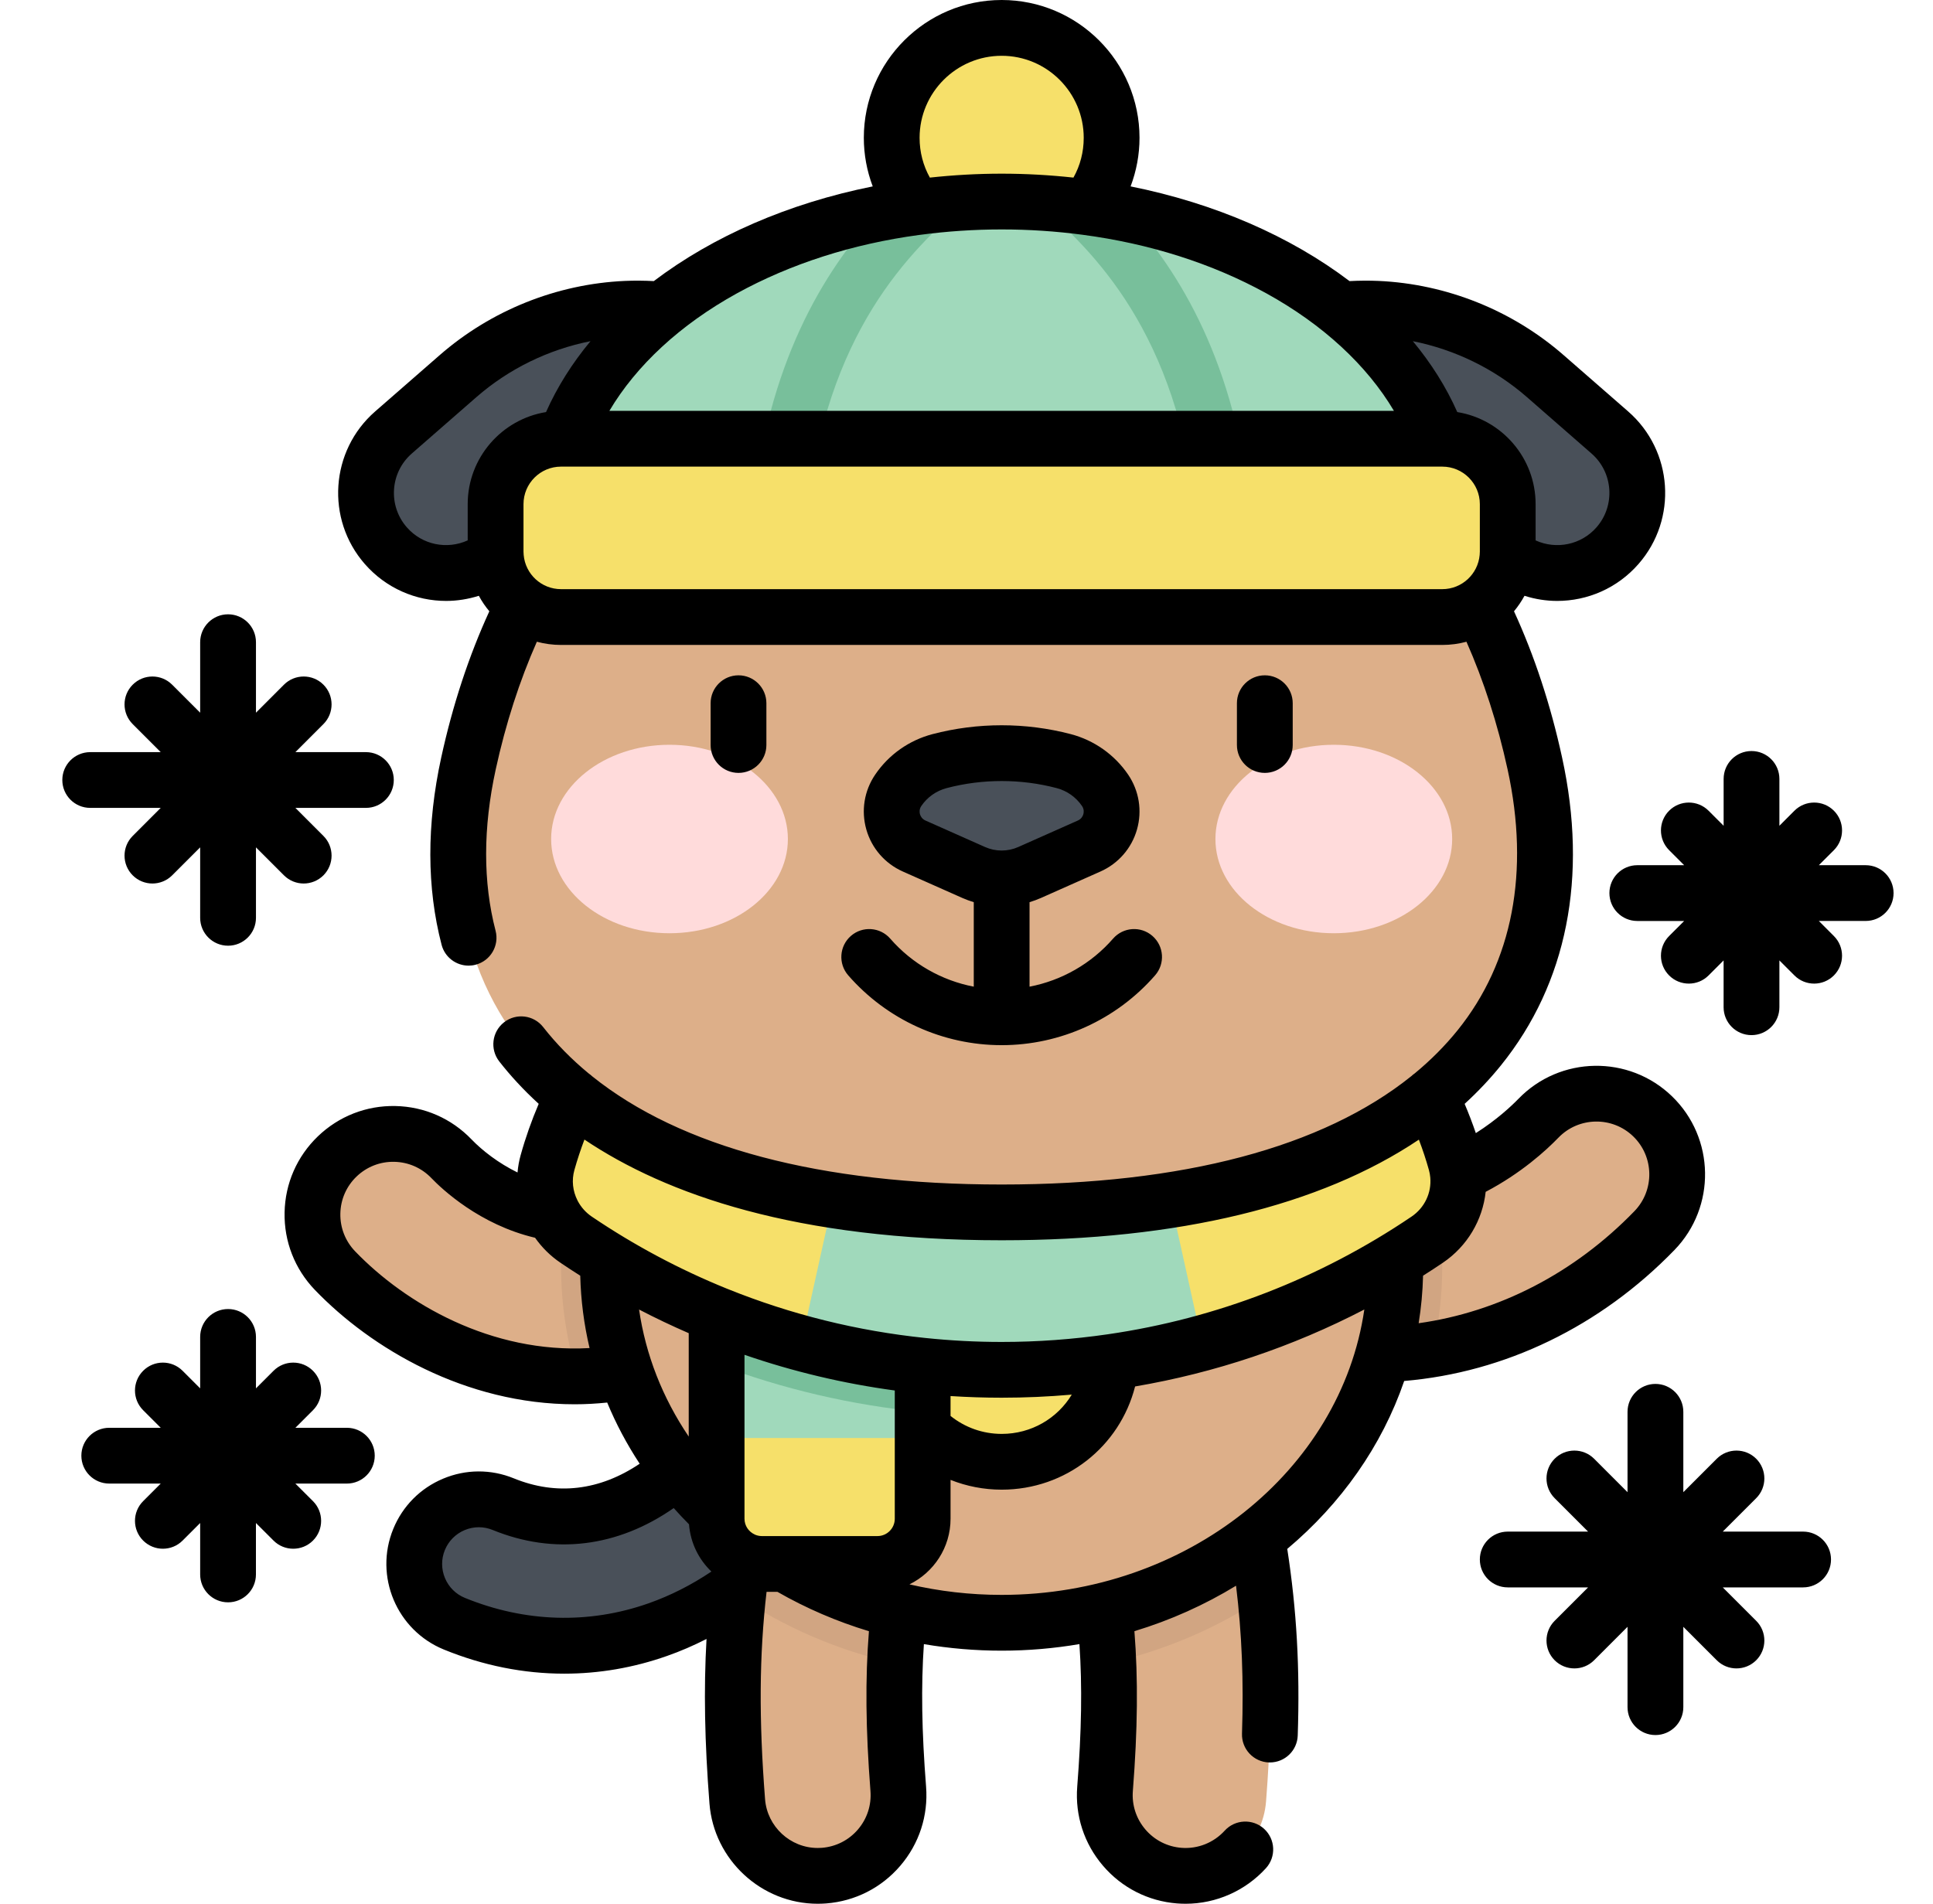 <svg width="67" height="66" viewBox="0 0 67 66" fill="none" xmlns="http://www.w3.org/2000/svg">
<g clip-path="url(#clip0_1591_25615)">
<path d="M19.559 57.056C18.28 57.056 16.997 56.801 15.75 56.292C14.606 55.825 14.056 54.517 14.524 53.373C14.992 52.228 16.299 51.679 17.444 52.146C20.331 53.326 23.24 52.049 25.424 48.644C26.092 47.603 27.476 47.3 28.518 47.968C29.558 48.636 29.861 50.02 29.193 51.061C27.443 53.791 25.29 55.621 22.796 56.498C21.738 56.87 20.65 57.056 19.559 57.056Z" fill="#495059"/>
<path d="M28.341 65.033C26.894 65.033 25.668 63.918 25.554 62.451C25.261 58.687 25.379 55.878 25.96 52.754C26.243 51.233 27.704 50.23 29.224 50.514C30.744 50.797 31.746 52.258 31.464 53.777C30.971 56.422 30.879 58.732 31.135 62.017C31.255 63.558 30.103 64.904 28.562 65.024C28.488 65.03 28.415 65.033 28.341 65.033Z" fill="#DDAF89"/>
<path d="M41.096 65.033C41.023 65.033 40.95 65.03 40.875 65.024C39.334 64.904 38.182 63.557 38.302 62.017C38.558 58.732 38.466 56.422 37.974 53.777C37.691 52.258 38.694 50.796 40.213 50.514C41.732 50.23 43.194 51.233 43.477 52.753C44.058 55.878 44.176 58.687 43.883 62.451C43.769 63.918 42.543 65.033 41.096 65.033Z" fill="#DDAF89"/>
<path d="M21.677 47.563C17.751 48.254 13.975 46.509 11.61 44.049C10.539 42.934 10.575 41.163 11.689 40.092C12.803 39.02 14.575 39.055 15.646 40.17C16.782 41.352 19.422 42.974 22.114 41.561C23.482 40.842 25.174 41.369 25.893 42.737C26.612 44.106 26.085 45.798 24.716 46.517C23.708 47.047 22.687 47.386 21.677 47.563Z" fill="#DDAF89"/>
<path d="M45.161 46.74C43.701 46.418 42.744 44.996 43.01 43.511C43.284 41.99 44.739 40.978 46.26 41.252C49.941 41.913 52.598 39.517 53.325 38.766C54.4 37.656 56.172 37.628 57.283 38.703C58.393 39.778 58.421 41.55 57.346 42.661C54.107 46.006 49.592 47.538 45.27 46.761C45.234 46.754 45.197 46.747 45.161 46.74Z" fill="#DDAF89"/>
<path d="M43.477 52.754C43.194 51.233 41.732 50.23 40.213 50.514C38.694 50.797 37.691 52.258 37.974 53.777C38.22 55.102 38.366 56.343 38.418 57.664C40.41 57.215 42.25 56.411 43.856 55.331C43.765 54.478 43.639 53.628 43.477 52.754Z" fill="#D1A582"/>
<path d="M29.224 50.514C27.704 50.231 26.243 51.233 25.96 52.754C25.798 53.628 25.673 54.478 25.581 55.331C27.187 56.411 29.027 57.215 31.019 57.664C31.071 56.343 31.217 55.102 31.463 53.777C31.746 52.258 30.744 50.796 29.224 50.514Z" fill="#D1A582"/>
<path d="M49.662 41.039C48.674 41.345 47.528 41.48 46.26 41.252C44.739 40.978 43.284 41.99 43.01 43.512C42.744 44.996 43.701 46.418 45.161 46.74C45.197 46.747 45.234 46.755 45.27 46.761C46.733 47.024 48.218 47.022 49.668 46.775C49.878 45.853 49.989 44.898 49.989 43.92C49.989 42.933 49.876 41.969 49.662 41.039Z" fill="#D1A582"/>
<path d="M22.114 41.561C21.247 42.016 20.386 42.155 19.578 42.097C19.493 42.693 19.448 43.302 19.448 43.92C19.448 45.234 19.648 46.507 20.021 47.714C20.567 47.709 21.12 47.661 21.677 47.564C22.688 47.386 23.708 47.047 24.717 46.517C26.085 45.798 26.612 44.106 25.893 42.737C25.174 41.369 23.483 40.842 22.114 41.561Z" fill="#D1A582"/>
<path d="M48.363 43.92C48.363 37.105 42.255 31.581 34.719 31.581C27.183 31.581 21.075 37.105 21.075 43.92C21.075 50.734 27.183 56.259 34.719 56.259C42.255 56.259 48.363 50.734 48.363 43.92Z" fill="#DDAF89"/>
<path d="M38.53 46.866C38.53 48.971 36.824 50.677 34.719 50.677C32.614 50.677 30.908 48.971 30.908 46.866C30.908 44.761 32.614 43.055 34.719 43.055C36.824 43.055 38.53 44.761 38.53 46.866Z" fill="#F6E06A"/>
<path d="M30.413 54.219H26.405C25.54 54.219 24.838 53.517 24.838 52.652V43.033H31.98V52.652C31.98 53.517 31.279 54.219 30.413 54.219Z" fill="#A0D9BB"/>
<path d="M24.838 47.291C27.128 48.156 29.525 48.717 31.98 48.955V43.033H24.838V47.291Z" fill="#78BF9B"/>
<path d="M30.413 54.219H26.405C25.54 54.219 24.838 53.517 24.838 52.652V49.853H31.98V52.652C31.98 53.517 31.279 54.219 30.413 54.219Z" fill="#F6E06A"/>
<path d="M47.882 35.324H21.555C20.374 36.8 19.488 38.483 18.978 40.302C18.695 41.314 19.1 42.39 19.97 42.979C24.179 45.826 29.255 47.49 34.719 47.49C40.183 47.49 45.258 45.826 49.467 42.979C50.338 42.39 50.743 41.314 50.459 40.302C49.949 38.483 49.063 36.8 47.882 35.324Z" fill="#F6E06A"/>
<path d="M27.77 46.563C29.984 47.167 32.313 47.49 34.719 47.49C37.124 47.49 39.454 47.167 41.668 46.563L39.183 35.324H30.256L27.77 46.563Z" fill="#A0D9BB"/>
<path d="M29.492 20.021C28.926 20.021 28.355 19.849 27.861 19.49L24.442 17.006C22.945 15.919 20.925 16.009 19.531 17.227L17.292 19.181C16.136 20.191 14.38 20.072 13.371 18.915C12.362 17.759 12.481 16.004 13.637 14.994L15.876 13.04C17.49 11.63 19.558 10.801 21.699 10.705C23.841 10.61 25.974 11.25 27.708 12.51L31.127 14.993C32.369 15.896 32.645 17.633 31.743 18.875C31.2 19.624 30.352 20.021 29.492 20.021Z" fill="#495059"/>
<path d="M39.944 20.021C39.085 20.021 38.237 19.624 37.694 18.875C36.792 17.633 37.067 15.896 38.309 14.994L41.728 12.51C43.463 11.251 45.597 10.61 47.738 10.705C49.879 10.801 51.947 11.63 53.561 13.04L55.8 14.994C56.956 16.004 57.075 17.76 56.066 18.915C55.056 20.072 53.301 20.191 52.145 19.181L49.906 17.227C48.512 16.009 46.492 15.919 44.995 17.006L41.575 19.49C41.082 19.849 40.511 20.021 39.944 20.021Z" fill="#495059"/>
<path d="M34.719 42.032C48.826 42.032 55.184 35.569 53.2 26.47C51.067 16.69 44.351 11.337 34.719 11.337C25.086 11.337 18.37 16.69 16.238 26.47C14.254 35.569 20.611 42.032 34.719 42.032Z" fill="#DDAF89"/>
<path d="M27.309 29.087C27.309 27.283 25.472 25.82 23.206 25.82C20.94 25.82 19.103 27.283 19.103 29.087C19.103 30.892 20.94 32.354 23.206 32.354C25.472 32.354 27.309 30.892 27.309 29.087Z" fill="#FFDBDB"/>
<path d="M50.334 29.087C50.334 27.283 48.497 25.82 46.231 25.82C43.965 25.82 42.128 27.283 42.128 29.087C42.128 30.892 43.965 32.354 46.231 32.354C48.497 32.354 50.334 30.892 50.334 29.087Z" fill="#FFDBDB"/>
<path d="M36.87 26.386C35.459 26.017 33.977 26.017 32.567 26.386C31.983 26.54 31.473 26.899 31.134 27.398C30.675 28.073 30.939 28.998 31.684 29.329L33.751 30.248C34.367 30.522 35.07 30.522 35.685 30.248L37.752 29.329C38.498 28.998 38.762 28.073 38.303 27.398C37.964 26.899 37.454 26.54 36.87 26.386Z" fill="#495059"/>
<path d="M38.53 4.778C38.53 6.883 36.824 8.589 34.719 8.589C32.614 8.589 30.908 6.883 30.908 4.778C30.908 2.673 32.614 0.967 34.719 0.967C36.824 0.967 38.53 2.673 38.53 4.778Z" fill="#F6E06A"/>
<path d="M50.334 17.937C50.334 11.89 43.343 6.988 34.719 6.988C26.095 6.988 19.104 11.89 19.104 17.937H50.334Z" fill="#A0D9BB"/>
<path d="M43.37 17.849C42.842 12.572 40.881 9.424 39.069 7.419C38.07 7.216 37.031 7.081 35.96 7.022C37.88 8.693 40.819 11.488 41.49 17.937H43.374C43.374 17.908 43.373 17.879 43.37 17.849ZM26.067 17.849C26.065 17.879 26.064 17.908 26.064 17.937H27.947C28.619 11.488 31.557 8.693 33.477 7.022C32.407 7.081 31.367 7.216 30.368 7.419C28.556 9.424 26.595 12.572 26.067 17.849Z" fill="#78BF9B"/>
<path d="M49.992 15.21H19.445C18.193 15.21 17.178 16.226 17.178 17.478V19.125C17.178 20.377 18.193 21.392 19.445 21.392H49.992C51.245 21.392 52.26 20.377 52.26 19.125V17.478C52.26 16.226 51.245 15.21 49.992 15.21Z" fill="#F6E06A"/>
<path d="M64.667 29.995H63.043L63.565 29.474C63.942 29.096 63.942 28.484 63.565 28.106C63.187 27.729 62.575 27.729 62.197 28.106L61.676 28.628V27.004C61.676 26.47 61.243 26.037 60.709 26.037C60.175 26.037 59.743 26.47 59.743 27.004V28.628L59.221 28.106C58.843 27.729 58.231 27.729 57.854 28.106C57.476 28.484 57.476 29.096 57.854 29.474L58.375 29.995H56.751C56.217 29.995 55.784 30.428 55.784 30.962C55.784 31.496 56.217 31.929 56.751 31.929H58.375L57.854 32.45C57.476 32.828 57.476 33.439 57.854 33.817C58.042 34.006 58.29 34.1 58.537 34.1C58.785 34.1 59.032 34.006 59.221 33.817L59.742 33.296V34.919C59.742 35.453 60.175 35.886 60.709 35.886C61.243 35.886 61.676 35.453 61.676 34.919V33.296L62.197 33.817C62.386 34.006 62.633 34.1 62.881 34.1C63.128 34.1 63.375 34.006 63.564 33.817C63.942 33.439 63.942 32.827 63.564 32.45L63.043 31.928H64.667C65.201 31.928 65.633 31.496 65.633 30.962C65.633 30.428 65.201 29.995 64.667 29.995ZM62.498 53.098H59.713L60.872 51.939C61.249 51.562 61.249 50.95 60.872 50.572C60.494 50.195 59.882 50.195 59.505 50.572L58.346 51.731V48.945C58.346 48.412 57.913 47.978 57.379 47.978C56.845 47.978 56.412 48.412 56.412 48.945V51.731L55.254 50.572C54.876 50.195 54.264 50.195 53.886 50.572C53.509 50.95 53.509 51.562 53.886 51.939L55.045 53.098H52.26C51.725 53.098 51.293 53.531 51.293 54.065C51.293 54.599 51.725 55.032 52.26 55.032H55.045L53.886 56.191C53.509 56.568 53.509 57.18 53.886 57.558C54.075 57.747 54.323 57.841 54.57 57.841C54.817 57.841 55.065 57.747 55.254 57.558L56.412 56.399V59.185C56.412 59.718 56.845 60.151 57.379 60.151C57.913 60.151 58.346 59.718 58.346 59.185V56.399L59.505 57.558C59.693 57.747 59.941 57.841 60.188 57.841C60.435 57.841 60.683 57.747 60.872 57.558C61.249 57.18 61.249 56.568 60.872 56.191L59.713 55.032H62.498C63.032 55.032 63.465 54.599 63.465 54.065C63.465 53.531 63.032 53.098 62.498 53.098ZM12.022 49.499H10.239L10.848 48.89C11.225 48.513 11.225 47.901 10.848 47.523C10.47 47.145 9.858 47.145 9.481 47.523L8.872 48.132V46.349C8.872 45.814 8.439 45.382 7.905 45.382C7.371 45.382 6.938 45.814 6.938 46.349V48.132L6.329 47.523C5.952 47.145 5.339 47.145 4.962 47.523C4.584 47.901 4.584 48.513 4.962 48.89L5.571 49.499H3.787C3.253 49.499 2.82 49.932 2.82 50.466C2.82 51 3.253 51.433 3.787 51.433H5.571L4.962 52.042C4.584 52.419 4.584 53.032 4.962 53.409C5.151 53.597 5.398 53.692 5.645 53.692C5.893 53.692 6.14 53.598 6.329 53.409L6.938 52.8V54.583C6.938 55.118 7.371 55.55 7.905 55.55C8.439 55.55 8.871 55.118 8.871 54.583V52.8L9.481 53.409C9.669 53.598 9.917 53.692 10.164 53.692C10.412 53.692 10.659 53.598 10.848 53.409C11.225 53.032 11.225 52.419 10.848 52.042L10.238 51.433H12.022C12.556 51.433 12.989 51 12.989 50.466C12.989 49.932 12.556 49.499 12.022 49.499ZM5.571 28.008L4.6 28.98C4.222 29.357 4.222 29.969 4.6 30.347C4.788 30.535 5.036 30.63 5.283 30.63C5.531 30.63 5.778 30.535 5.967 30.347L6.938 29.376V31.82C6.938 32.353 7.371 32.786 7.905 32.786C8.439 32.786 8.872 32.353 8.872 31.82V29.376L9.843 30.347C10.031 30.535 10.279 30.63 10.526 30.63C10.774 30.63 11.021 30.535 11.21 30.347C11.587 29.969 11.587 29.357 11.21 28.98L10.239 28.008H12.683C13.216 28.008 13.649 27.576 13.649 27.041C13.649 26.508 13.216 26.075 12.683 26.075H10.239L11.21 25.103C11.587 24.726 11.587 24.114 11.21 23.736C10.833 23.359 10.22 23.359 9.843 23.736L8.872 24.708V22.264C8.872 21.73 8.439 21.297 7.905 21.297C7.371 21.297 6.938 21.73 6.938 22.264V24.708L5.967 23.737C5.589 23.359 4.977 23.359 4.6 23.737C4.222 24.114 4.222 24.726 4.6 25.104L5.571 26.075H3.127C2.593 26.075 2.16 26.508 2.16 27.041C2.16 27.576 2.593 28.008 3.127 28.008H5.571ZM58.041 43.333C59.485 41.841 59.447 39.453 57.955 38.008C56.464 36.564 54.075 36.602 52.631 38.094C52.403 38.329 51.889 38.817 51.154 39.283C51.037 38.941 50.908 38.603 50.766 38.269C51.225 37.849 51.647 37.403 52.029 36.929C54.315 34.09 55.047 30.402 54.144 26.263C53.748 24.443 53.188 22.741 52.477 21.192C52.615 21.026 52.737 20.846 52.841 20.655C53.21 20.773 53.593 20.833 53.975 20.833C55.02 20.833 56.056 20.397 56.794 19.551C58.153 17.996 57.992 15.625 56.436 14.266L54.197 12.312C52.419 10.759 50.14 9.845 47.781 9.739C47.45 9.725 47.114 9.727 46.776 9.745C44.725 8.19 42.105 7.047 39.188 6.462C39.39 5.927 39.497 5.356 39.497 4.778C39.496 2.144 37.353 0 34.719 0C32.084 0 29.941 2.144 29.941 4.778C29.941 5.356 30.047 5.927 30.25 6.462C27.333 7.047 24.713 8.19 22.662 9.745C22.323 9.727 21.987 9.725 21.657 9.739C19.297 9.845 17.019 10.759 15.24 12.312L13.001 14.266C11.445 15.625 11.285 17.996 12.643 19.551C13.382 20.397 14.418 20.833 15.463 20.833C15.844 20.833 16.227 20.772 16.597 20.655C16.7 20.846 16.822 21.026 16.961 21.192C16.25 22.741 15.69 24.443 15.293 26.263C14.786 28.59 14.79 30.773 15.306 32.754C15.419 33.189 15.812 33.477 16.241 33.477C16.322 33.477 16.404 33.467 16.485 33.445C17.002 33.311 17.312 32.783 17.177 32.266C16.739 30.583 16.741 28.702 17.182 26.675C17.528 25.088 18.008 23.604 18.608 22.248C18.876 22.32 19.156 22.359 19.445 22.359H49.992C50.282 22.359 50.562 22.32 50.829 22.248C51.429 23.604 51.909 25.088 52.255 26.675C53.029 30.222 52.43 33.349 50.523 35.716C50.089 36.254 49.593 36.753 49.037 37.212C48.994 37.242 48.954 37.273 48.917 37.309C45.848 39.773 41.002 41.065 34.719 41.065C28.432 41.065 23.589 39.774 20.522 37.31C20.485 37.274 20.444 37.242 20.401 37.212C19.808 36.722 19.281 36.187 18.828 35.608C18.499 35.187 17.892 35.112 17.471 35.441C17.05 35.77 16.976 36.377 17.305 36.798C17.681 37.279 18.132 37.775 18.672 38.268C18.425 38.847 18.215 39.441 18.048 40.041C17.991 40.242 17.956 40.445 17.938 40.648C17.277 40.324 16.719 39.891 16.343 39.5C15.646 38.775 14.709 38.364 13.703 38.344C12.697 38.324 11.745 38.697 11.019 39.394C10.294 40.092 9.883 41.029 9.864 42.035C9.844 43.04 10.217 43.993 10.914 44.719C12.863 46.747 16.132 48.684 19.92 48.684C20.291 48.684 20.666 48.663 21.046 48.624C21.35 49.359 21.727 50.068 22.172 50.745C20.786 51.678 19.293 51.857 17.81 51.252C17.017 50.928 16.146 50.932 15.356 51.264C14.567 51.595 13.954 52.215 13.63 53.007C12.961 54.644 13.749 56.519 15.386 57.187C16.744 57.742 18.148 58.023 19.559 58.023C20.764 58.023 21.961 57.817 23.117 57.41C23.584 57.247 24.041 57.048 24.489 56.82C24.389 58.563 24.424 60.387 24.591 62.526C24.742 64.474 26.39 66 28.342 66C28.44 66 28.54 65.996 28.637 65.989C29.64 65.91 30.552 65.447 31.206 64.682C31.86 63.918 32.177 62.945 32.099 61.942C31.948 60.008 31.923 58.467 32.023 56.999C32.906 57.149 33.808 57.226 34.719 57.226C35.639 57.226 36.541 57.147 37.414 56.998C37.514 58.467 37.489 60.007 37.338 61.942C37.26 62.945 37.577 63.918 38.231 64.682C38.886 65.447 39.797 65.91 40.8 65.989C40.898 65.996 40.998 66 41.096 66C42.152 66 43.165 65.551 43.878 64.768C44.238 64.373 44.209 63.762 43.815 63.402C43.42 63.043 42.808 63.072 42.449 63.466C42.069 63.883 41.519 64.105 40.951 64.061C40.463 64.023 40.019 63.797 39.701 63.425C39.383 63.053 39.228 62.58 39.266 62.092C39.433 59.952 39.451 58.205 39.32 56.55C40.578 56.169 41.761 55.635 42.843 54.974C43.045 56.63 43.11 58.264 43.049 60.102C43.031 60.636 43.45 61.083 43.983 61.101C43.994 61.101 44.005 61.101 44.016 61.101C44.535 61.101 44.964 60.689 44.981 60.166C45.059 57.841 44.946 55.821 44.618 53.698C46.481 52.132 47.898 50.132 48.671 47.876C52.168 47.581 55.473 45.984 58.041 43.333ZM34.719 1.934C36.287 1.934 37.563 3.21 37.563 4.778C37.563 5.27 37.441 5.739 37.207 6.157C36.392 6.069 35.562 6.021 34.719 6.021C33.875 6.021 33.045 6.069 32.23 6.157C31.997 5.739 31.874 5.27 31.874 4.778C31.874 3.21 33.15 1.934 34.719 1.934ZM25.539 10.172C27.409 9.142 29.553 8.458 31.847 8.147C31.864 8.146 31.88 8.143 31.897 8.141C32.816 8.019 33.759 7.954 34.718 7.954C35.667 7.954 36.599 8.017 37.508 8.137C37.513 8.138 37.518 8.138 37.523 8.139C39.843 8.445 42.011 9.132 43.898 10.172C45.858 11.254 47.382 12.668 48.315 14.243H21.122C22.055 12.668 23.58 11.254 25.539 10.172ZM16.211 17.478V18.734C15.499 19.059 14.636 18.895 14.1 18.28C13.442 17.527 13.521 16.38 14.273 15.723L16.512 13.768C17.638 12.785 19.009 12.118 20.467 11.828C19.833 12.592 19.313 13.415 18.926 14.286C17.389 14.535 16.211 15.871 16.211 17.478ZM51.293 19.125C51.293 19.143 51.291 19.161 51.29 19.179C51.288 19.198 51.288 19.217 51.287 19.237C51.23 19.901 50.671 20.425 49.992 20.425H19.445C18.766 20.425 18.207 19.901 18.151 19.237C18.15 19.218 18.149 19.198 18.148 19.179C18.146 19.161 18.145 19.143 18.145 19.125V17.478C18.145 16.76 18.728 16.177 19.445 16.177H49.843H49.846H49.852H49.992C50.709 16.177 51.293 16.76 51.293 17.478V19.125ZM50.511 14.286C50.125 13.415 49.605 12.592 48.971 11.828C50.428 12.119 51.8 12.785 52.926 13.768L55.164 15.723C55.917 16.38 55.995 17.527 55.338 18.28C54.801 18.895 53.938 19.059 53.226 18.735V17.478C53.226 15.871 52.049 14.535 50.511 14.286ZM12.307 43.379C11.969 43.026 11.787 42.562 11.797 42.073C11.806 41.584 12.006 41.127 12.359 40.788C12.712 40.45 13.174 40.268 13.665 40.278C14.154 40.288 14.61 40.487 14.95 40.84C15.324 41.23 16.632 42.461 18.546 42.911C18.78 43.244 19.076 43.541 19.429 43.779C19.654 43.932 19.882 44.08 20.112 44.226C20.133 45.077 20.242 45.917 20.435 46.735C17.033 46.928 14.054 45.196 12.307 43.379ZM22.151 45.399C22.715 45.693 23.29 45.966 23.872 46.219V49.803C22.964 48.46 22.378 46.965 22.151 45.399ZM22.475 55.586C20.409 56.313 18.198 56.247 16.116 55.397C15.802 55.269 15.556 55.026 15.424 54.712C15.293 54.399 15.291 54.053 15.419 53.738C15.548 53.424 15.791 53.178 16.105 53.046C16.418 52.915 16.764 52.913 17.078 53.042C19.209 53.912 21.405 53.638 23.352 52.282C23.522 52.474 23.699 52.661 23.882 52.845C23.931 53.488 24.219 54.063 24.658 54.483C23.962 54.95 23.23 55.321 22.475 55.586ZM29.737 63.425C29.419 63.797 28.974 64.022 28.487 64.061C28.438 64.064 28.39 64.066 28.342 64.066C27.393 64.066 26.592 63.324 26.518 62.376C26.302 59.601 26.315 57.389 26.57 55.186H26.946C27.945 55.759 29.009 56.216 30.118 56.551C29.987 58.205 30.005 59.953 30.171 62.092C30.209 62.58 30.055 63.053 29.737 63.425ZM31.014 52.652C31.014 52.983 30.745 53.253 30.414 53.253H26.405C26.323 53.253 26.245 53.235 26.174 53.206C26.168 53.203 26.163 53.2 26.157 53.197C25.95 53.102 25.805 52.895 25.805 52.652V46.969C27.492 47.551 29.235 47.965 31.014 48.206V52.652ZM34.719 55.292C33.631 55.292 32.559 55.168 31.523 54.927C32.365 54.514 32.947 53.651 32.947 52.652V51.305C33.503 51.526 34.101 51.644 34.719 51.644C36.943 51.644 38.812 50.151 39.344 48.066C42.116 47.593 44.791 46.696 47.289 45.398C46.479 50.973 41.151 55.292 34.719 55.292ZM32.947 49.088V48.399C33.536 48.436 34.126 48.456 34.719 48.456C35.534 48.456 36.345 48.42 37.149 48.349C36.65 49.172 35.749 49.711 34.719 49.711C34.065 49.71 33.449 49.49 32.947 49.088ZM48.925 42.178C45.748 44.327 42.166 45.709 38.407 46.256C38.405 46.256 38.403 46.257 38.4 46.257C37.189 46.433 35.959 46.523 34.719 46.523C33.833 46.523 32.953 46.477 32.081 46.386C32.08 46.386 32.079 46.386 32.078 46.386C29.715 46.142 27.413 45.57 25.226 44.688C25.214 44.682 25.201 44.678 25.188 44.673C23.557 44.011 21.991 43.178 20.512 42.178C20.305 42.038 20.142 41.853 20.03 41.644C20.026 41.635 20.021 41.625 20.016 41.616C19.853 41.296 19.808 40.922 19.909 40.562C20.009 40.207 20.125 39.855 20.257 39.507C23.097 41.414 27.599 42.998 34.718 42.998C40.851 42.998 45.764 41.802 49.18 39.509C49.312 39.856 49.429 40.208 49.528 40.562C49.552 40.648 49.567 40.735 49.575 40.821V40.822C49.623 41.348 49.381 41.87 48.925 42.178ZM56.652 41.988C54.576 44.132 51.957 45.483 49.172 45.874C49.26 45.334 49.311 44.784 49.325 44.226C49.555 44.081 49.783 43.932 50.009 43.779C50.862 43.203 51.389 42.295 51.495 41.319C52.724 40.674 53.587 39.886 54.019 39.439C54.722 38.713 55.885 38.695 56.61 39.397C57.336 40.1 57.354 41.262 56.652 41.988ZM26.564 25.828V24.379C26.564 23.845 26.131 23.412 25.597 23.412C25.064 23.412 24.631 23.845 24.631 24.379V25.828C24.631 26.362 25.064 26.795 25.597 26.795C26.131 26.795 26.564 26.362 26.564 25.828ZM44.807 25.828V24.379C44.807 23.845 44.374 23.412 43.84 23.412C43.306 23.412 42.873 23.845 42.873 24.379V25.828C42.873 26.362 43.306 26.795 43.84 26.795C44.374 26.795 44.807 26.362 44.807 25.828ZM30.857 32.541C30.506 32.138 29.895 32.096 29.493 32.447C29.091 32.798 29.049 33.409 29.399 33.812C30.741 35.351 32.68 36.234 34.718 36.234C36.757 36.234 38.696 35.351 40.038 33.812C40.389 33.409 40.347 32.798 39.944 32.447C39.542 32.096 38.931 32.138 38.58 32.541C37.821 33.412 36.799 33.992 35.685 34.206V31.277C35.819 31.236 35.95 31.189 36.078 31.132L38.145 30.213C38.763 29.938 39.224 29.408 39.409 28.758C39.595 28.107 39.482 27.414 39.103 26.855C38.631 26.162 37.925 25.664 37.115 25.451C35.547 25.041 33.889 25.041 32.322 25.451C31.511 25.664 30.805 26.162 30.335 26.855C29.954 27.414 29.843 28.107 30.028 28.758C30.213 29.408 30.674 29.938 31.291 30.213L33.359 31.132C33.487 31.189 33.619 31.236 33.752 31.277V34.206C32.638 33.992 31.616 33.412 30.857 32.541ZM32.077 28.446C31.95 28.389 31.904 28.285 31.887 28.227C31.871 28.17 31.856 28.057 31.934 27.942C32.142 27.636 32.453 27.416 32.812 27.322C33.435 27.158 34.077 27.077 34.719 27.077C35.36 27.077 36.002 27.158 36.625 27.322C36.984 27.416 37.295 27.636 37.503 27.942C37.582 28.057 37.566 28.17 37.55 28.227C37.534 28.285 37.487 28.389 37.36 28.446L35.293 29.365C34.928 29.527 34.509 29.527 34.144 29.365L32.077 28.446Z" fill="black"/>
</g>
<defs>
<clipPath id="clip0_1591_25615">
<rect width="66" height="66" fill="white" transform="translate(0.871)"/>
</clipPath>
</defs>
</svg>
